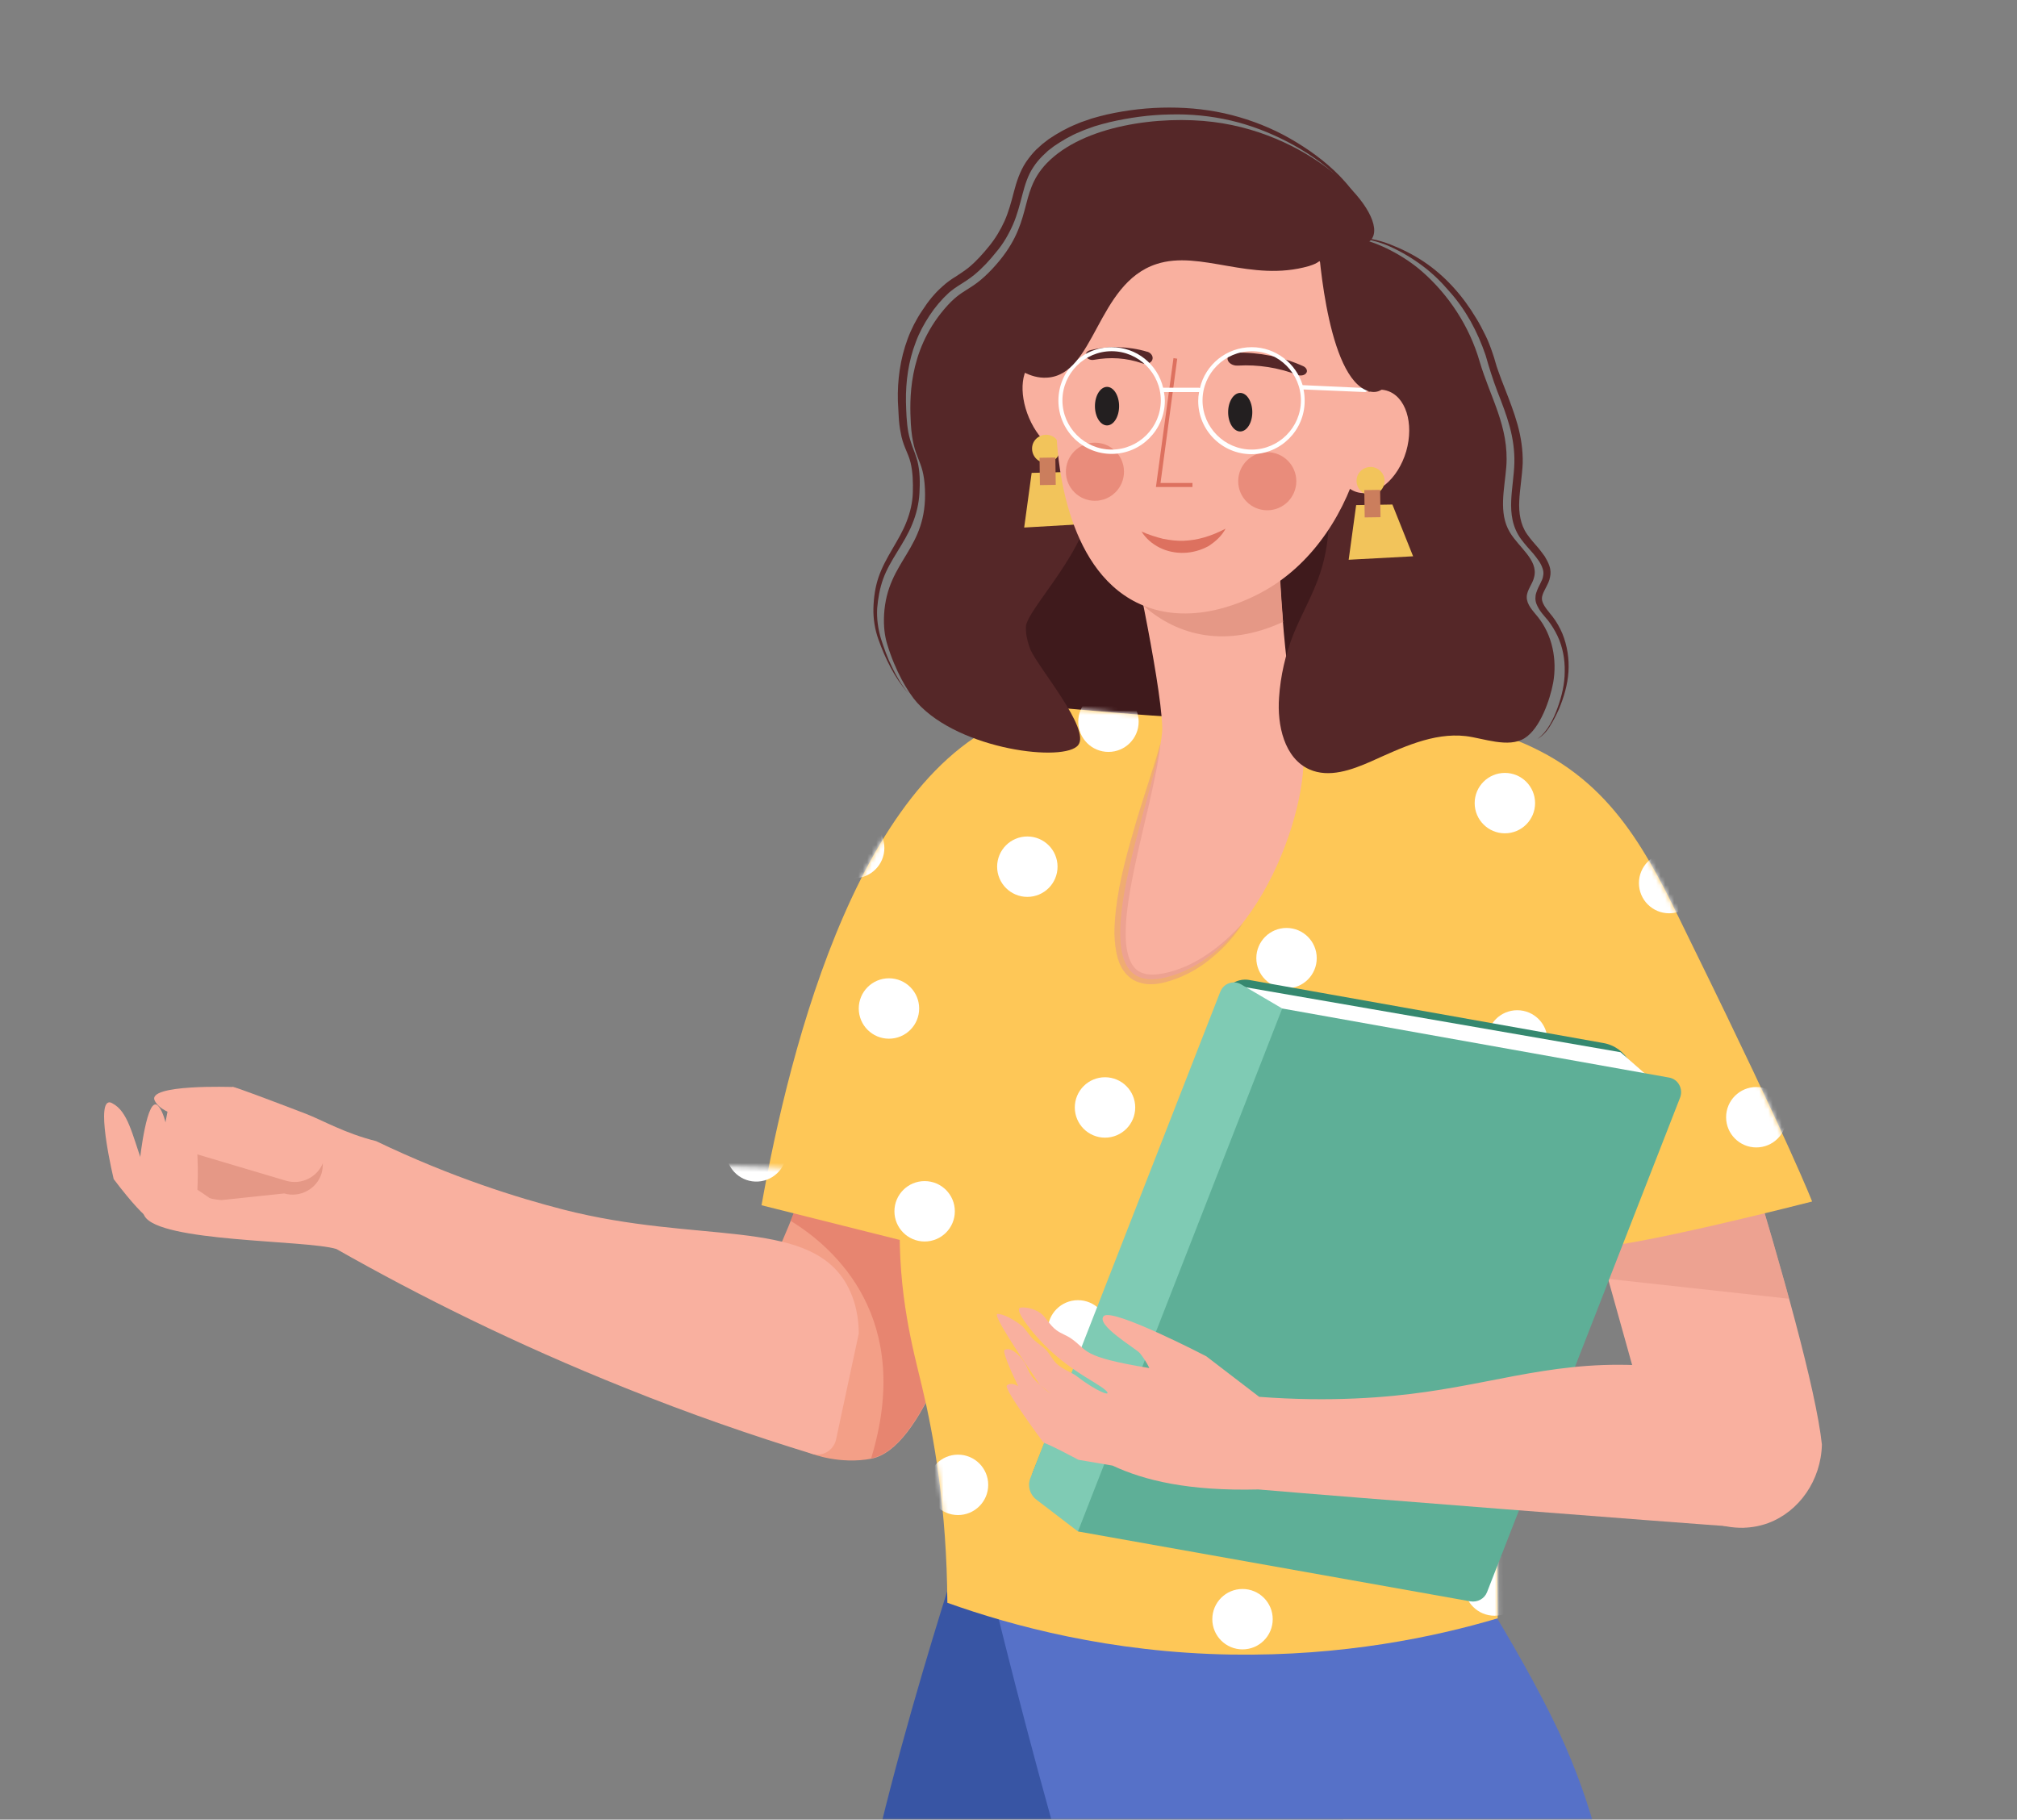 <svg width="450" height="406" viewBox="0 0 450 406" fill="none" xmlns="http://www.w3.org/2000/svg">
<rect x="0" y="0" width="450" height="406" fill="#808080" stroke="none"/>
<mask id="mask0_2014_429" style="mask-type:alpha" maskUnits="userSpaceOnUse" x="0" y="0" width="450" height="406">
<rect width="450" height="406" fill="#D9D9D9"/>
</mask>
<g mask="url(#mask0_2014_429)">
<g clip-path="url(#clip0_2014_429)">
<path d="M259.689 36.708C251.153 37.285 242.553 40.495 236.648 46.656C232.412 51.084 229.781 56.733 227.149 62.252C219.833 77.784 212.388 93.894 211.938 111.094C211.489 127.14 217.265 142.736 225.224 156.663C228.241 161.99 231.642 167.253 236.456 171.04C245.441 178.228 257.764 179.319 269.317 179.576C278.559 179.833 287.801 179.768 297.043 179.383C299.867 179.255 302.884 179.062 305.002 177.201C306.863 175.597 307.633 173.094 308.275 170.783L317.324 139.334C320.148 129.514 322.972 119.566 323.037 109.361C323.165 95.626 318.223 82.213 310.778 70.66C298.712 52.111 283.501 35.232 259.689 36.708Z" fill="#3F1A1C"/>
<path d="M406.472 322.316C403.904 297.927 375.6 213.207 375.6 213.207L342.547 227.263L371.3 330.21C375.921 339.003 386.062 342.918 394.47 339.837C401.401 337.27 406.279 330.274 406.472 322.316Z" fill="#F9B09F"/>
<path opacity="0.56" d="M399.155 289.776L358.785 285.347L353.714 267.248C365.395 260.124 382.981 257.236 389.399 256.337C392.737 267.312 396.202 278.993 399.155 289.776Z" fill="#E59886"/>
<path d="M251.345 845.01L203.08 842.507C203.08 842.507 200.256 677.625 193.646 641.747C187.035 605.934 183.184 486.3 189.859 440.217C195.571 400.553 217.136 337.078 217.136 337.078L291.651 350.299L306.733 353.636L266.171 654.263C266.171 654.263 269.893 674.544 271.819 695.403C273.68 716.262 251.345 845.01 251.345 845.01Z" fill="#3855A4"/>
<path d="M312.51 317.053C312.51 317.053 314.564 331.622 316.746 334.574C322.587 342.404 338.696 367.114 347.746 386.305C355.833 403.634 358.464 417.882 361.609 433.863C371.301 483.861 368.156 636.292 368.156 636.292C368.156 636.292 385.613 669.217 392.673 712.924C399.733 756.632 404.932 829.029 404.932 829.029L368.926 837.18L295.63 643.031C295.63 643.031 260.78 473.014 249.484 450.55C238.188 428.087 216.88 336.756 216.88 336.756L312.51 317.053Z" fill="#5671C8"/>
<path d="M165.534 304.281C165.02 300.109 165.02 296.707 167.652 291.124C169.962 286.246 173.557 280.02 177.472 269.687C177.472 269.687 179.975 263.076 190.372 210.768L233.759 203.772C231.833 217.251 216.622 321.16 194.416 325.461C187.356 326.808 181.13 324.37 181.13 324.37C172.915 321.16 166.625 313.009 165.534 304.281Z" fill="#F39F87"/>
<path d="M191.592 297.542C191.592 294.589 191.078 290.097 188.511 285.925C179.654 271.741 155.714 277.581 125.677 269.879C115.473 267.248 100.903 262.755 83.895 254.604C76.964 252.871 72.022 249.983 68.235 248.507C60.341 245.49 52.382 242.474 51.997 242.538C45.9 244.464 48.082 241.319 44.552 245.811C41.022 250.304 28.956 265.387 32.229 271.291C35.502 277.196 68.171 276.619 75.038 278.672C93.587 289.198 115.087 299.916 139.476 309.672C153.981 315.513 167.909 320.326 181.13 324.37C183.505 325.076 185.944 323.664 186.521 321.225L191.592 297.542Z" fill="#F9B09F"/>
<path opacity="0.56" d="M176.38 272.382C176.701 271.548 177.086 270.649 177.407 269.687C177.407 269.687 178.947 265.707 184.467 239.393C201.283 230.6 225.864 231.049 225.864 231.049C225.864 231.049 227.019 231.434 229.073 232.269C222.655 267.697 210.332 322.315 194.351 325.396C203.85 294.332 186.521 278.608 176.38 272.382Z" fill="#DD715F"/>
<path d="M284.142 161.156C318.03 162.568 328.684 161.991 337.605 164.943C339.274 165.521 341.199 166.355 343.702 167.639C361.994 177.073 369.246 193.953 377.654 211.089C399.476 255.503 404.29 268.083 404.29 268.083C404.29 268.083 361.545 279.058 354.741 278.223C349.671 259.226 345.563 249.919 342.354 250.176C336.129 250.754 333.369 287.722 334.139 361.082C320.083 365.254 299.609 369.554 274.707 369.169C247.622 368.719 225.737 362.75 211.36 357.616C211.232 336.564 208.343 320.391 205.712 309.416C203.786 301.329 200.256 288.877 200.77 271.677C200.962 264.424 201.989 253.449 203.915 253.321C205.969 253.193 208.472 266.863 210.333 279.058L169.899 268.917C176.124 234.131 192.298 168.024 230.871 158.525C237.803 156.92 237.225 159.102 284.142 161.156Z" fill="#FEC757"/>
<mask id="mask1_2014_429" style="mask-type:luminance" maskUnits="userSpaceOnUse" x="169" y="157" width="236" height="213">
<path d="M284.142 161.156C318.03 162.568 328.684 161.991 337.605 164.943C339.274 165.521 341.199 166.355 343.702 167.639C361.994 177.073 369.246 193.953 377.654 211.089C399.476 255.503 404.29 268.083 404.29 268.083C404.29 268.083 361.545 279.058 354.741 278.223C349.671 259.226 345.563 249.919 342.354 250.176C336.129 250.754 333.369 287.722 334.139 361.082C320.083 365.254 299.609 369.554 274.707 369.169C247.622 368.719 225.737 362.75 211.36 357.616C211.232 336.564 208.343 320.391 205.712 309.416C203.786 301.329 200.256 288.877 200.77 271.677C200.962 264.424 201.989 253.449 203.915 253.321C205.969 253.193 208.472 266.863 210.333 279.058L169.899 268.917C176.124 234.131 192.298 168.024 230.871 158.525C237.803 156.92 237.225 159.102 284.142 161.156Z" fill="white"/>
</mask>
<g mask="url(#mask1_2014_429)">
<path d="M335.744 185.93C332.022 185.93 329.005 182.913 329.005 179.191C329.005 175.469 332.022 172.452 335.744 172.452C339.466 172.452 342.483 175.469 342.483 179.191C342.483 182.913 339.466 185.93 335.744 185.93Z" fill="white"/>
</g>
<mask id="mask2_2014_429" style="mask-type:luminance" maskUnits="userSpaceOnUse" x="169" y="157" width="236" height="213">
<path d="M284.142 161.156C318.03 162.568 328.684 161.991 337.605 164.943C339.274 165.521 341.199 166.355 343.702 167.639C361.994 177.073 369.246 193.953 377.654 211.089C399.476 255.503 404.29 268.083 404.29 268.083C404.29 268.083 361.545 279.058 354.741 278.223C349.671 259.226 345.563 249.919 342.354 250.176C336.129 250.754 333.369 287.722 334.139 361.082C320.083 365.254 299.609 369.554 274.707 369.169C247.622 368.719 225.737 362.75 211.36 357.616C211.232 336.564 208.343 320.391 205.712 309.416C203.786 301.329 200.256 288.877 200.77 271.677C200.962 264.424 201.989 253.449 203.915 253.321C205.969 253.193 208.472 266.863 210.333 279.058L169.899 268.917C176.124 234.131 192.298 168.024 230.871 158.525C237.803 156.92 237.225 159.102 284.142 161.156Z" fill="white"/>
</mask>
<g mask="url(#mask2_2014_429)">
<path d="M338.504 238.88C334.782 238.88 331.765 235.863 331.765 232.141C331.765 228.419 334.782 225.402 338.504 225.402C342.225 225.402 345.243 228.419 345.243 232.141C345.243 235.863 342.225 238.88 338.504 238.88Z" fill="white"/>
</g>
<mask id="mask3_2014_429" style="mask-type:luminance" maskUnits="userSpaceOnUse" x="169" y="157" width="236" height="213">
<path d="M284.142 161.156C318.03 162.568 328.684 161.991 337.605 164.943C339.274 165.521 341.199 166.355 343.702 167.639C361.994 177.073 369.246 193.953 377.654 211.089C399.476 255.503 404.29 268.083 404.29 268.083C404.29 268.083 361.545 279.058 354.741 278.223C349.671 259.226 345.563 249.919 342.354 250.176C336.129 250.754 333.369 287.722 334.139 361.082C320.083 365.254 299.609 369.554 274.707 369.169C247.622 368.719 225.737 362.75 211.36 357.616C211.232 336.564 208.343 320.391 205.712 309.416C203.786 301.329 200.256 288.877 200.77 271.677C200.962 264.424 201.989 253.449 203.915 253.321C205.969 253.193 208.472 266.863 210.333 279.058L169.899 268.917C176.124 234.131 192.298 168.024 230.871 158.525C237.803 156.92 237.225 159.102 284.142 161.156Z" fill="white"/>
</mask>
<g mask="url(#mask3_2014_429)">
<path d="M287.029 220.524C283.308 220.524 280.29 217.507 280.29 213.785C280.29 210.063 283.308 207.046 287.029 207.046C290.751 207.046 293.769 210.063 293.769 213.785C293.769 217.507 290.751 220.524 287.029 220.524Z" fill="white"/>
</g>
<mask id="mask4_2014_429" style="mask-type:luminance" maskUnits="userSpaceOnUse" x="169" y="157" width="236" height="213">
<path d="M284.142 161.156C318.03 162.568 328.684 161.991 337.605 164.943C339.274 165.521 341.199 166.355 343.702 167.639C361.994 177.073 369.246 193.953 377.654 211.089C399.476 255.503 404.29 268.083 404.29 268.083C404.29 268.083 361.545 279.058 354.741 278.223C349.671 259.226 345.563 249.919 342.354 250.176C336.129 250.754 333.369 287.722 334.139 361.082C320.083 365.254 299.609 369.554 274.707 369.169C247.622 368.719 225.737 362.75 211.36 357.616C211.232 336.564 208.343 320.391 205.712 309.416C203.786 301.329 200.256 288.877 200.77 271.677C200.962 264.424 201.989 253.449 203.915 253.321C205.969 253.193 208.472 266.863 210.333 279.058L169.899 268.917C176.124 234.131 192.298 168.024 230.871 158.525C237.803 156.92 237.225 159.102 284.142 161.156Z" fill="white"/>
</mask>
<g mask="url(#mask4_2014_429)">
<path d="M391.839 256.017C388.117 256.017 385.1 253 385.1 249.278C385.1 245.556 388.117 242.539 391.839 242.539C395.56 242.539 398.578 245.556 398.578 249.278C398.578 253 395.56 256.017 391.839 256.017Z" fill="white"/>
</g>
<mask id="mask5_2014_429" style="mask-type:luminance" maskUnits="userSpaceOnUse" x="169" y="157" width="236" height="213">
<path d="M284.142 161.156C318.03 162.568 328.684 161.991 337.605 164.943C339.274 165.521 341.199 166.355 343.702 167.639C361.994 177.073 369.246 193.953 377.654 211.089C399.476 255.503 404.29 268.083 404.29 268.083C404.29 268.083 361.545 279.058 354.741 278.223C349.671 259.226 345.563 249.919 342.354 250.176C336.129 250.754 333.369 287.722 334.139 361.082C320.083 365.254 299.609 369.554 274.707 369.169C247.622 368.719 225.737 362.75 211.36 357.616C211.232 336.564 208.343 320.391 205.712 309.416C203.786 301.329 200.256 288.877 200.77 271.677C200.962 264.424 201.989 253.449 203.915 253.321C205.969 253.193 208.472 266.863 210.333 279.058L169.899 268.917C176.124 234.131 192.298 168.024 230.871 158.525C237.803 156.92 237.225 159.102 284.142 161.156Z" fill="white"/>
</mask>
<g mask="url(#mask5_2014_429)">
<path d="M246.531 253.835C242.81 253.835 239.792 250.817 239.792 247.096C239.792 243.374 242.81 240.356 246.531 240.356C250.253 240.356 253.271 243.374 253.271 247.096C253.271 250.817 250.253 253.835 246.531 253.835Z" fill="white"/>
</g>
<mask id="mask6_2014_429" style="mask-type:luminance" maskUnits="userSpaceOnUse" x="169" y="157" width="236" height="213">
<path d="M284.142 161.156C318.03 162.568 328.684 161.991 337.605 164.943C339.274 165.521 341.199 166.355 343.702 167.639C361.994 177.073 369.246 193.953 377.654 211.089C399.476 255.503 404.29 268.083 404.29 268.083C404.29 268.083 361.545 279.058 354.741 278.223C349.671 259.226 345.563 249.919 342.354 250.176C336.129 250.754 333.369 287.722 334.139 361.082C320.083 365.254 299.609 369.554 274.707 369.169C247.622 368.719 225.737 362.75 211.36 357.616C211.232 336.564 208.343 320.391 205.712 309.416C203.786 301.329 200.256 288.877 200.77 271.677C200.962 264.424 201.989 253.449 203.915 253.321C205.969 253.193 208.472 266.863 210.333 279.058L169.899 268.917C176.124 234.131 192.298 168.024 230.871 158.525C237.803 156.92 237.225 159.102 284.142 161.156Z" fill="white"/>
</mask>
<g mask="url(#mask6_2014_429)">
<path d="M229.203 200.114C225.481 200.114 222.464 197.097 222.464 193.375C222.464 189.653 225.481 186.636 229.203 186.636C232.925 186.636 235.942 189.653 235.942 193.375C235.942 197.097 232.925 200.114 229.203 200.114Z" fill="white"/>
</g>
<mask id="mask7_2014_429" style="mask-type:luminance" maskUnits="userSpaceOnUse" x="169" y="157" width="236" height="213">
<path d="M284.142 161.156C318.03 162.568 328.684 161.991 337.605 164.943C339.274 165.521 341.199 166.355 343.702 167.639C361.994 177.073 369.246 193.953 377.654 211.089C399.476 255.503 404.29 268.083 404.29 268.083C404.29 268.083 361.545 279.058 354.741 278.223C349.671 259.226 345.563 249.919 342.354 250.176C336.129 250.754 333.369 287.722 334.139 361.082C320.083 365.254 299.609 369.554 274.707 369.169C247.622 368.719 225.737 362.75 211.36 357.616C211.232 336.564 208.343 320.391 205.712 309.416C203.786 301.329 200.256 288.877 200.77 271.677C200.962 264.424 201.989 253.449 203.915 253.321C205.969 253.193 208.472 266.863 210.333 279.058L169.899 268.917C176.124 234.131 192.298 168.024 230.871 158.525C237.803 156.92 237.225 159.102 284.142 161.156Z" fill="white"/>
</mask>
<g mask="url(#mask7_2014_429)">
<path d="M198.331 231.755C194.609 231.755 191.592 228.738 191.592 225.016C191.592 221.295 194.609 218.277 198.331 218.277C202.053 218.277 205.07 221.295 205.07 225.016C205.07 228.738 202.053 231.755 198.331 231.755Z" fill="white"/>
</g>
<mask id="mask8_2014_429" style="mask-type:luminance" maskUnits="userSpaceOnUse" x="169" y="157" width="236" height="213">
<path d="M284.142 161.156C318.03 162.568 328.684 161.991 337.605 164.943C339.274 165.521 341.199 166.355 343.702 167.639C361.994 177.073 369.246 193.953 377.654 211.089C399.476 255.503 404.29 268.083 404.29 268.083C404.29 268.083 361.545 279.058 354.741 278.223C349.671 259.226 345.563 249.919 342.354 250.176C336.129 250.754 333.369 287.722 334.139 361.082C320.083 365.254 299.609 369.554 274.707 369.169C247.622 368.719 225.737 362.75 211.36 357.616C211.232 336.564 208.343 320.391 205.712 309.416C203.786 301.329 200.256 288.877 200.77 271.677C200.962 264.424 201.989 253.449 203.915 253.321C205.969 253.193 208.472 266.863 210.333 279.058L169.899 268.917C176.124 234.131 192.298 168.024 230.871 158.525C237.803 156.92 237.225 159.102 284.142 161.156Z" fill="white"/>
</mask>
<g mask="url(#mask8_2014_429)">
<path d="M247.301 167.767C243.579 167.767 240.562 164.75 240.562 161.028C240.562 157.306 243.579 154.289 247.301 154.289C251.023 154.289 254.04 157.306 254.04 161.028C254.04 164.75 251.023 167.767 247.301 167.767Z" fill="white"/>
</g>
<mask id="mask9_2014_429" style="mask-type:luminance" maskUnits="userSpaceOnUse" x="169" y="157" width="236" height="213">
<path d="M284.142 161.156C318.03 162.568 328.684 161.991 337.605 164.943C339.274 165.521 341.199 166.355 343.702 167.639C361.994 177.073 369.246 193.953 377.654 211.089C399.476 255.503 404.29 268.083 404.29 268.083C404.29 268.083 361.545 279.058 354.741 278.223C349.671 259.226 345.563 249.919 342.354 250.176C336.129 250.754 333.369 287.722 334.139 361.082C320.083 365.254 299.609 369.554 274.707 369.169C247.622 368.719 225.737 362.75 211.36 357.616C211.232 336.564 208.343 320.391 205.712 309.416C203.786 301.329 200.256 288.877 200.77 271.677C200.962 264.424 201.989 253.449 203.915 253.321C205.969 253.193 208.472 266.863 210.333 279.058L169.899 268.917C176.124 234.131 192.298 168.024 230.871 158.525C237.803 156.92 237.225 159.102 284.142 161.156Z" fill="white"/>
</mask>
<g mask="url(#mask9_2014_429)">
<path d="M206.289 277.004C202.567 277.004 199.55 273.987 199.55 270.265C199.55 266.543 202.567 263.526 206.289 263.526C210.011 263.526 213.028 266.543 213.028 270.265C213.028 273.987 210.011 277.004 206.289 277.004Z" fill="white"/>
</g>
<mask id="mask10_2014_429" style="mask-type:luminance" maskUnits="userSpaceOnUse" x="169" y="157" width="236" height="213">
<path d="M284.142 161.156C318.03 162.568 328.684 161.991 337.605 164.943C339.274 165.521 341.199 166.355 343.702 167.639C361.994 177.073 369.246 193.953 377.654 211.089C399.476 255.503 404.29 268.083 404.29 268.083C404.29 268.083 361.545 279.058 354.741 278.223C349.671 259.226 345.563 249.919 342.354 250.176C336.129 250.754 333.369 287.722 334.139 361.082C320.083 365.254 299.609 369.554 274.707 369.169C247.622 368.719 225.737 362.75 211.36 357.616C211.232 336.564 208.343 320.391 205.712 309.416C203.786 301.329 200.256 288.877 200.77 271.677C200.962 264.424 201.989 253.449 203.915 253.321C205.969 253.193 208.472 266.863 210.333 279.058L169.899 268.917C176.124 234.131 192.298 168.024 230.871 158.525C237.803 156.92 237.225 159.102 284.142 161.156Z" fill="white"/>
</mask>
<g mask="url(#mask10_2014_429)">
<path d="M240.498 303.575C236.776 303.575 233.759 300.558 233.759 296.836C233.759 293.114 236.776 290.097 240.498 290.097C244.22 290.097 247.237 293.114 247.237 296.836C247.237 300.558 244.22 303.575 240.498 303.575Z" fill="white"/>
</g>
<mask id="mask11_2014_429" style="mask-type:luminance" maskUnits="userSpaceOnUse" x="169" y="157" width="236" height="213">
<path d="M284.142 161.156C318.03 162.568 328.684 161.991 337.605 164.943C339.274 165.521 341.199 166.355 343.702 167.639C361.994 177.073 369.246 193.953 377.654 211.089C399.476 255.503 404.29 268.083 404.29 268.083C404.29 268.083 361.545 279.058 354.741 278.223C349.671 259.226 345.563 249.919 342.354 250.176C336.129 250.754 333.369 287.722 334.139 361.082C320.083 365.254 299.609 369.554 274.707 369.169C247.622 368.719 225.737 362.75 211.36 357.616C211.232 336.564 208.343 320.391 205.712 309.416C203.786 301.329 200.256 288.877 200.77 271.677C200.962 264.424 201.989 253.449 203.915 253.321C205.969 253.193 208.472 266.863 210.333 279.058L169.899 268.917C176.124 234.131 192.298 168.024 230.871 158.525C237.803 156.92 237.225 159.102 284.142 161.156Z" fill="white"/>
</mask>
<g mask="url(#mask11_2014_429)">
<path d="M213.735 338.041C210.013 338.041 206.996 335.023 206.996 331.302C206.996 327.58 210.013 324.562 213.735 324.562C217.456 324.562 220.474 327.58 220.474 331.302C220.474 335.023 217.456 338.041 213.735 338.041Z" fill="white"/>
</g>
<mask id="mask12_2014_429" style="mask-type:luminance" maskUnits="userSpaceOnUse" x="169" y="157" width="236" height="213">
<path d="M284.142 161.156C318.03 162.568 328.684 161.991 337.605 164.943C339.274 165.521 341.199 166.355 343.702 167.639C361.994 177.073 369.246 193.953 377.654 211.089C399.476 255.503 404.29 268.083 404.29 268.083C404.29 268.083 361.545 279.058 354.741 278.223C349.671 259.226 345.563 249.919 342.354 250.176C336.129 250.754 333.369 287.722 334.139 361.082C320.083 365.254 299.609 369.554 274.707 369.169C247.622 368.719 225.737 362.75 211.36 357.616C211.232 336.564 208.343 320.391 205.712 309.416C203.786 301.329 200.256 288.877 200.77 271.677C200.962 264.424 201.989 253.449 203.915 253.321C205.969 253.193 208.472 266.863 210.333 279.058L169.899 268.917C176.124 234.131 192.298 168.024 230.871 158.525C237.803 156.92 237.225 159.102 284.142 161.156Z" fill="white"/>
</mask>
<g mask="url(#mask12_2014_429)">
<path d="M277.21 368.013C273.488 368.013 270.471 364.996 270.471 361.274C270.471 357.552 273.488 354.535 277.21 354.535C280.932 354.535 283.949 357.552 283.949 361.274C283.949 364.996 280.932 368.013 277.21 368.013Z" fill="white"/>
</g>
<mask id="mask13_2014_429" style="mask-type:luminance" maskUnits="userSpaceOnUse" x="169" y="157" width="236" height="213">
<path d="M284.142 161.156C318.03 162.568 328.684 161.991 337.605 164.943C339.274 165.521 341.199 166.355 343.702 167.639C361.994 177.073 369.246 193.953 377.654 211.089C399.476 255.503 404.29 268.083 404.29 268.083C404.29 268.083 361.545 279.058 354.741 278.223C349.671 259.226 345.563 249.919 342.354 250.176C336.129 250.754 333.369 287.722 334.139 361.082C320.083 365.254 299.609 369.554 274.707 369.169C247.622 368.719 225.737 362.75 211.36 357.616C211.232 336.564 208.343 320.391 205.712 309.416C203.786 301.329 200.256 288.877 200.77 271.677C200.962 264.424 201.989 253.449 203.915 253.321C205.969 253.193 208.472 266.863 210.333 279.058L169.899 268.917C176.124 234.131 192.298 168.024 230.871 158.525C237.803 156.92 237.225 159.102 284.142 161.156Z" fill="white"/>
</mask>
<g mask="url(#mask13_2014_429)">
<path d="M333.433 360.504C329.711 360.504 326.694 357.487 326.694 353.765C326.694 350.043 329.711 347.026 333.433 347.026C337.155 347.026 340.172 350.043 340.172 353.765C340.172 357.487 337.155 360.504 333.433 360.504Z" fill="white"/>
</g>
<mask id="mask14_2014_429" style="mask-type:luminance" maskUnits="userSpaceOnUse" x="72" y="259" width="215" height="233">
<path d="M281.638 355.537C285.656 389.217 287.928 399.642 286.438 408.921C286.134 410.66 285.618 412.694 284.75 415.37C278.358 434.935 262.852 444.79 247.278 455.827C206.918 484.462 195.268 491.223 195.268 491.223C195.268 491.223 177.607 450.778 177.344 443.929C195.289 435.889 203.82 430.348 203.054 427.221C201.49 421.167 164.554 424.347 92.256 436.823C85.893 423.613 78.378 404.088 74.781 379.443C70.9 352.633 73.297 330.074 76.07 315.062C96.831 311.573 112.337 306.139 122.751 301.788C130.427 298.596 142.155 293.123 159.217 290.883C166.408 289.914 177.406 289.176 177.841 291.056C178.295 293.063 165.199 297.717 153.458 301.502L157.012 259.966C192.347 260.556 260.191 265.966 275.728 302.528C278.419 309.115 276.173 308.893 281.638 355.537Z" fill="white"/>
</mask>
<g mask="url(#mask14_2014_429)">
<path d="M162.087 257.974C161.493 254.3 163.989 250.84 167.663 250.245C171.338 249.651 174.798 252.148 175.393 255.822C175.987 259.496 173.49 262.956 169.816 263.551C166.142 264.145 162.681 261.649 162.087 257.974Z" fill="white"/>
</g>
<mask id="mask15_2014_429" style="mask-type:luminance" maskUnits="userSpaceOnUse" x="169" y="157" width="236" height="213">
<path d="M284.142 161.156C318.03 162.568 328.684 161.991 337.605 164.943C339.274 165.521 341.199 166.355 343.702 167.639C361.994 177.073 369.246 193.953 377.654 211.089C399.476 255.503 404.29 268.083 404.29 268.083C404.29 268.083 361.545 279.058 354.741 278.223C349.671 259.226 345.563 249.919 342.354 250.176C336.129 250.754 333.369 287.722 334.139 361.082C320.083 365.254 299.609 369.554 274.707 369.169C247.622 368.719 225.737 362.75 211.36 357.616C211.232 336.564 208.343 320.391 205.712 309.416C203.786 301.329 200.256 288.877 200.77 271.677C200.962 264.424 201.989 253.449 203.915 253.321C205.969 253.193 208.472 266.863 210.333 279.058L169.899 268.917C176.124 234.131 192.298 168.024 230.871 158.525C237.803 156.92 237.225 159.102 284.142 161.156Z" fill="white"/>
</mask>
<g mask="url(#mask15_2014_429)">
<path d="M190.566 195.942C186.844 195.942 183.827 192.925 183.827 189.203C183.827 185.482 186.844 182.464 190.566 182.464C194.288 182.464 197.305 185.482 197.305 189.203C197.305 192.925 194.288 195.942 190.566 195.942Z" fill="white"/>
</g>
<mask id="mask16_2014_429" style="mask-type:luminance" maskUnits="userSpaceOnUse" x="169" y="157" width="236" height="213">
<path d="M284.142 161.156C318.03 162.568 328.684 161.991 337.605 164.943C339.274 165.521 341.199 166.355 343.702 167.639C361.994 177.073 369.246 193.953 377.654 211.089C399.476 255.503 404.29 268.083 404.29 268.083C404.29 268.083 361.545 279.058 354.741 278.223C349.671 259.226 345.563 249.919 342.354 250.176C336.129 250.754 333.369 287.722 334.139 361.082C320.083 365.254 299.609 369.554 274.707 369.169C247.622 368.719 225.737 362.75 211.36 357.616C211.232 336.564 208.343 320.391 205.712 309.416C203.786 301.329 200.256 288.877 200.77 271.677C200.962 264.424 201.989 253.449 203.915 253.321C205.969 253.193 208.472 266.863 210.333 279.058L169.899 268.917C176.124 234.131 192.298 168.024 230.871 158.525C237.803 156.92 237.225 159.102 284.142 161.156Z" fill="white"/>
</mask>
<g mask="url(#mask16_2014_429)">
<path d="M372.391 203.773C368.669 203.773 365.652 200.755 365.652 197.033C365.652 193.312 368.669 190.294 372.391 190.294C376.113 190.294 379.13 193.312 379.13 197.033C379.13 200.755 376.113 203.773 372.391 203.773Z" fill="white"/>
</g>
<path d="M285.362 125.664C285.362 125.664 286.581 153.968 290.175 164.365C293.769 174.762 282.602 212.565 260.074 218.085C237.482 223.605 259.689 173.158 259.304 162.183C258.919 151.208 251.666 118.732 251.666 118.732L285.362 125.664Z" fill="#F9B09F"/>
<path d="M255.132 135.163C253.335 126.241 251.73 118.796 251.73 118.796L285.425 125.664C285.425 125.664 285.682 131.44 286.26 138.757C273.616 144.597 262.834 141.966 255.132 135.163Z" fill="#E59886"/>
<path opacity="0.56" d="M277.339 205.891C275.028 208.394 272.461 210.769 269.701 212.694C266.941 214.619 263.925 216.096 260.716 216.93C259.111 217.315 257.507 217.572 256.031 217.379C254.554 217.187 253.399 216.481 252.629 215.261C251.859 214.042 251.474 212.501 251.281 210.961C251.089 209.357 251.153 207.688 251.217 206.019C251.41 202.682 251.987 199.344 252.629 196.007C253.271 192.669 254.041 189.332 254.811 185.995C255.581 182.657 256.416 179.32 257.122 175.982C257.828 172.645 258.598 169.243 258.919 165.777C258.02 169.115 256.929 172.324 255.902 175.597C254.875 178.87 253.784 182.144 252.886 185.417C250.96 192.028 249.163 198.767 248.714 205.762C248.586 207.495 248.586 209.292 248.842 211.154C249.099 212.951 249.484 214.876 250.639 216.545C251.217 217.379 251.987 218.149 252.886 218.663C253.784 219.176 254.811 219.433 255.774 219.561C257.764 219.754 259.561 219.305 261.229 218.791C264.631 217.7 267.776 215.903 270.407 213.657C273.167 211.41 275.478 208.779 277.339 205.891Z" fill="#E59886"/>
<path d="M37.3 255.567L63.871 263.461C67.208 264.424 70.738 262.691 72.022 259.546C72.022 260.252 71.958 261.022 71.765 261.728C70.738 265.258 66.952 267.312 63.422 266.285L49.43 267.761C47.89 267.633 42.627 267.12 38.712 262.884C37.171 261.215 36.273 259.418 35.759 258.134L37.3 255.567Z" fill="#E59886"/>
<path d="M37.684 246.582C37.684 246.582 32.101 270.329 39.738 273.217C48.21 276.426 55.784 275.977 54.821 273.923C53.794 271.869 44.038 265.451 44.038 265.451C44.038 265.451 44.552 256.145 43.204 252.294C41.792 248.314 40.188 244.528 37.684 246.582Z" fill="#F9B09F"/>
<path d="M44.167 249.534C44.167 249.534 56.426 246.966 56.105 245.426C55.848 243.886 51.933 242.538 51.933 242.538C51.933 242.538 32.55 241.832 34.54 245.619C36.529 249.341 44.167 249.534 44.167 249.534Z" fill="#F9B09F"/>
<path d="M31.202 258.84C31.202 258.84 32.807 243.95 35.31 246.774C38.326 250.176 39.097 265.708 35.759 268.018C32.422 270.393 30.175 267.184 31.202 258.84Z" fill="#F9B09F"/>
<path d="M25.362 263.076C25.362 263.076 21.511 246.967 24.143 246.004C24.464 245.875 24.785 246.004 25.105 246.196C28.507 247.993 29.47 253 31.716 259.354C34.54 267.248 36.786 269.944 35.182 272.575C35.118 272.639 33.962 274.436 25.362 263.076Z" fill="#F9B09F"/>
<path d="M290.689 78.426C293 95.113 299.803 111.993 294.54 127.846C293 132.595 290.432 136.895 288.571 141.516C286.774 146.009 285.683 150.823 285.362 155.636C284.913 161.798 286.517 169.179 292.165 171.682C296.53 173.607 301.536 171.81 305.9 169.885C312.639 166.868 319.699 163.402 327.016 164.237C330.867 164.686 336.579 166.996 340.173 164.686C343.639 162.504 345.821 156.086 346.527 152.299C347.425 147.164 346.334 141.645 343.061 137.601C341.97 136.254 340.622 134.906 340.622 133.237C340.622 131.632 341.97 130.285 342.291 128.68C343.189 124.893 338.825 122.134 336.836 118.732C334.268 114.432 335.68 109.041 336.065 104.099C336.707 95.177 332.471 88.695 330.096 80.608C327.85 72.842 323.229 65.782 317.196 60.519C310.008 54.23 293.064 46.528 290.561 61.546C289.662 67.066 289.919 72.714 290.689 78.426Z" fill="#552728"/>
<path d="M342.996 164.878C344.152 164.044 345.05 162.953 345.756 161.733C346.462 160.514 347.04 159.23 347.489 157.947C348.452 155.315 349.094 152.555 349.094 149.86C349.158 147.1 348.644 144.34 347.489 141.901C346.911 140.682 346.205 139.527 345.371 138.436C344.537 137.409 343.446 136.382 342.804 134.777C342.483 134.007 342.483 133.044 342.74 132.274C342.996 131.504 343.317 130.798 343.638 130.22C343.959 129.578 344.216 129.065 344.28 128.487C344.408 127.91 344.344 127.332 344.152 126.819C343.959 126.241 343.702 125.728 343.317 125.15C342.932 124.636 342.547 124.059 342.098 123.545C341.199 122.519 340.236 121.492 339.338 120.272C338.439 119.053 337.798 117.577 337.477 116.1C337.156 114.624 337.092 113.148 337.156 111.672C337.284 108.784 337.798 105.96 337.862 103.264C337.926 100.568 337.541 97.873 336.835 95.241C336.129 92.61 335.102 89.978 334.075 87.347C333.562 85.999 333.112 84.716 332.663 83.304C332.47 82.598 332.214 81.956 332.021 81.25C331.829 80.608 331.636 79.902 331.444 79.26C330.545 76.629 329.454 74.126 328.106 71.687C326.758 69.312 325.154 67.001 323.293 64.948C321.495 62.83 319.506 60.904 317.259 59.236C315.013 57.567 312.638 56.155 310.071 54.999C308.788 54.422 307.44 53.973 306.092 53.652C304.744 53.331 303.332 53.074 301.92 53.074C304.744 52.882 307.568 53.523 310.2 54.55C312.831 55.577 315.398 56.861 317.773 58.465C322.522 61.674 326.373 66.039 329.326 70.981C330.096 72.2 330.738 73.484 331.379 74.767C332.021 76.051 332.535 77.399 332.984 78.747C333.241 79.453 333.433 80.094 333.626 80.8C333.818 81.442 334.011 82.148 334.268 82.79C334.717 84.074 335.23 85.422 335.744 86.705C336.771 89.337 337.798 91.968 338.568 94.728C339.338 97.488 339.787 100.44 339.723 103.328C339.595 106.281 339.081 109.04 338.953 111.736C338.824 114.432 339.21 117.063 340.686 119.181C341.456 120.272 342.354 121.299 343.317 122.39C343.766 122.968 344.216 123.545 344.665 124.187C345.05 124.829 345.435 125.535 345.692 126.305C345.949 127.075 346.013 127.974 345.82 128.744C345.692 129.578 345.307 130.284 344.986 130.926C344.665 131.568 344.344 132.146 344.152 132.723C343.959 133.301 343.959 133.814 344.152 134.328C344.537 135.419 345.499 136.446 346.398 137.601C347.296 138.756 348.002 140.04 348.58 141.388C349.671 144.083 350.12 147.036 349.928 149.924C349.735 152.812 348.901 155.572 347.81 158.203C347.232 159.487 346.59 160.771 345.82 161.99C345.178 163.081 344.216 164.172 342.996 164.878Z" fill="#552728"/>
<path d="M202.631 154.674C201.091 152.941 199.807 151.015 198.716 148.961C197.625 146.908 196.727 144.79 195.956 142.607C195.186 140.425 194.801 138.051 194.865 135.676C194.93 133.365 195.25 130.991 196.021 128.744C197.561 124.252 200.642 120.593 202.246 116.421C203.081 114.303 203.594 112.121 203.658 109.875C203.722 107.629 203.658 105.318 203.145 103.2C202.888 102.109 202.439 101.146 201.99 100.055C201.54 98.964 201.155 97.809 200.963 96.589C200.706 95.434 200.578 94.215 200.513 93.059C200.449 91.904 200.385 90.749 200.321 89.529C200.192 84.844 200.834 80.095 202.503 75.602C203.337 73.356 204.428 71.238 205.776 69.248C207.06 67.258 208.536 65.397 210.397 63.792C211.296 62.958 212.323 62.252 213.285 61.675C214.248 61.033 215.147 60.455 216.045 59.749C217.778 58.337 219.254 56.668 220.666 54.935C222.078 53.203 223.234 51.277 224.132 49.288C225.031 47.234 225.608 45.116 226.186 42.869C226.764 40.623 227.534 38.248 228.882 36.194C229.588 35.168 230.358 34.205 231.192 33.37L232.54 32.151L233.952 31.06C235.942 29.712 237.995 28.557 240.242 27.658C240.755 27.402 241.333 27.209 241.91 27.017C242.488 26.824 243.002 26.631 243.579 26.439C244.734 26.118 245.826 25.797 246.981 25.54C249.291 25.027 251.602 24.642 253.912 24.385C256.223 24.128 258.598 24 260.908 24C265.593 24 270.279 24.514 274.771 25.669C279.264 26.824 283.693 28.557 287.736 30.867C291.779 33.178 295.566 35.874 298.839 39.211C300.444 40.88 301.984 42.677 303.075 44.731C303.653 45.758 304.167 46.784 304.423 47.94C304.68 49.031 304.68 50.314 303.974 51.277C304.616 50.314 304.552 49.031 304.295 47.94C303.974 46.849 303.461 45.822 302.883 44.859C301.663 42.934 300.123 41.201 298.519 39.596C295.245 36.387 291.394 33.82 287.351 31.702C283.308 29.584 279.007 27.915 274.579 26.888C270.15 25.861 265.593 25.412 261.037 25.54C256.48 25.605 251.923 26.246 247.494 27.273C246.403 27.53 245.312 27.851 244.221 28.172C243.708 28.364 243.13 28.557 242.616 28.749C242.103 28.942 241.525 29.134 241.012 29.391C238.894 30.226 236.968 31.381 235.171 32.6L233.824 33.627L232.604 34.782C231.834 35.553 231.128 36.387 230.55 37.286C229.331 39.083 228.689 41.201 228.111 43.383C227.534 45.565 226.956 47.94 225.993 50.122C225.031 52.304 223.811 54.422 222.271 56.219C220.795 58.08 219.19 59.813 217.329 61.354C216.366 62.124 215.403 62.766 214.377 63.407C213.414 63.985 212.515 64.627 211.681 65.333C210.076 66.809 208.6 68.542 207.381 70.403C206.161 72.264 205.07 74.254 204.3 76.372C202.696 80.544 202.054 85.101 202.118 89.594C202.182 91.84 202.246 94.15 202.631 96.333C202.824 97.424 203.145 98.451 203.53 99.542C203.915 100.569 204.364 101.724 204.685 102.879C205.263 105.254 205.263 107.629 205.134 110.003C205.006 112.378 204.428 114.753 203.53 116.935C201.733 121.363 198.588 124.893 197.048 129.129C196.277 131.247 195.892 133.494 195.7 135.74C195.571 137.986 195.892 140.297 196.534 142.479C197.24 144.661 198.01 146.843 199.037 148.897C200 150.887 201.155 152.877 202.631 154.674Z" fill="#552728"/>
<path d="M276.184 54.101C271.242 52.753 267.519 50.892 263.219 52.176C262.256 52.432 258.919 54.486 252.244 58.53C251.474 58.979 250.575 59.685 249.163 60.327C246.403 61.61 244.735 61.61 242.745 63.536C239.472 66.681 242.552 69.44 240.948 77.335C240.049 81.635 239.215 80.929 238.445 84.844C238.188 86.192 237.354 91.005 240.049 101.146C242.232 109.233 243.258 107.885 243.323 110.838C243.644 121.877 228.882 136.061 228.882 139.912C228.882 140.939 228.946 141.58 229.074 142.158C229.074 142.158 229.331 143.57 229.909 144.982C231.77 149.154 243.323 162.632 240.563 166.226C237.61 170.141 214.184 167.381 204.621 156.791C202.567 154.481 199.743 149.732 197.946 143.763C197.369 141.901 197.112 139.783 197.24 137.152C197.946 124.829 206.996 122.711 206.354 109.04C206.033 102.109 203.723 102.815 203.209 94.535C202.952 89.401 202.503 78.618 210.654 68.991C214.89 63.985 216.366 65.333 221.373 60.006C231 49.737 226.892 43.383 233.503 36.451C241.718 27.915 258.79 25.733 270.664 27.209C293.577 30.033 309.879 47.94 306.028 53.331C303.397 57.053 287.544 57.182 276.184 54.101Z" fill="#552728"/>
<path d="M229.587 93.252C232.026 98.964 236.775 102.43 240.048 101.018C243.386 99.606 244.092 93.765 241.589 88.053C239.15 82.341 234.401 78.875 231.127 80.287C227.854 81.699 227.148 87.54 229.587 93.252Z" fill="#F9B09F"/>
<path d="M242.809 116.871L228.497 117.705L230.165 105.51L238.252 105.318L242.809 116.871Z" fill="#F2C45B"/>
<path d="M236.455 100.633C236.198 102.302 234.594 103.457 232.861 103.2C231.192 102.943 230.037 101.339 230.294 99.606C230.55 97.937 232.155 96.782 233.888 97.039C235.556 97.295 236.712 98.9 236.455 100.633Z" fill="#F2C45B"/>
<path d="M235.453 102.086L235.542 108.183L232.012 108.235L231.923 102.138L235.453 102.086Z" fill="#CB7E5D"/>
<path d="M278.623 48.325C278.623 48.325 291.844 51.983 299.482 65.012C312.126 86.641 303.397 119.245 282.859 131.376C280.805 132.595 267.776 140.233 255.197 135.162C238.06 128.231 236.135 103.521 235.75 97.873C235.172 91.07 234.209 62.766 278.623 48.325Z" fill="#F9B09F"/>
<path d="M298.39 96.268C296.593 102.558 298.519 108.591 302.755 109.81C306.991 111.03 311.869 106.986 313.73 100.697C315.527 94.407 313.601 88.374 309.365 87.154C305.129 85.935 300.252 89.978 298.39 96.268Z" fill="#F9B09F"/>
<path d="M257.892 108.655H266.043V107.756H258.919L262.641 80.03L261.807 79.901L257.892 108.655Z" fill="#DD715F"/>
<path opacity="0.56" d="M282.73 113.854C279.149 113.854 276.247 110.952 276.247 107.371C276.247 103.791 279.149 100.889 282.73 100.889C286.31 100.889 289.212 103.791 289.212 107.371C289.212 110.952 286.31 113.854 282.73 113.854Z" fill="#DD715F"/>
<path opacity="0.56" d="M244.285 111.736C240.705 111.736 237.802 108.833 237.802 105.253C237.802 101.673 240.705 98.771 244.285 98.771C247.865 98.771 250.767 101.673 250.767 105.253C250.767 108.833 247.865 111.736 244.285 111.736Z" fill="#DD715F"/>
<path d="M273.423 117.961C271.819 118.796 270.278 119.438 268.738 119.887C267.198 120.336 265.657 120.593 264.117 120.657C262.577 120.721 261.036 120.529 259.432 120.208C257.891 119.823 256.287 119.309 254.682 118.603C255.645 120.144 257.057 121.363 258.726 122.197C260.394 123.032 262.32 123.417 264.181 123.353C266.042 123.288 267.904 122.775 269.572 121.877C271.177 120.85 272.589 119.566 273.423 117.961Z" fill="#DD715F"/>
<path d="M244.285 90.62C244.285 92.995 245.504 94.92 246.981 94.92C248.457 94.92 249.676 92.995 249.676 90.62C249.676 88.245 248.457 86.32 246.981 86.32C245.504 86.32 244.285 88.245 244.285 90.62Z" fill="#231F20"/>
<path d="M274.001 91.968C274.001 94.342 275.221 96.268 276.697 96.268C278.173 96.268 279.393 94.342 279.393 91.968C279.393 89.593 278.173 87.668 276.697 87.668C275.221 87.668 274.001 89.593 274.001 91.968Z" fill="#231F20"/>
<path d="M290.753 81.7C286.196 79.646 280.869 78.555 275.67 78.683C274.579 78.683 273.745 79.389 273.873 80.159C274.001 80.994 275.028 81.635 276.119 81.571C276.184 81.571 276.184 81.571 276.248 81.571C280.612 81.314 285.233 82.02 289.341 83.625C290.175 83.946 291.138 83.753 291.459 83.176C291.78 82.727 291.459 82.02 290.753 81.7Z" fill="#552728"/>
<path d="M244.028 80.287C245.825 79.966 247.687 79.838 249.484 79.966C251.345 80.094 253.142 80.479 254.811 81.057C255.709 81.378 256.736 81.057 257.057 80.351C257.378 79.645 256.929 78.811 256.03 78.49H255.966C253.848 77.848 251.666 77.527 249.484 77.463C247.302 77.399 245.119 77.655 243.13 78.169C242.424 78.361 242.039 79.003 242.295 79.581C242.616 80.094 243.322 80.415 244.028 80.287Z" fill="#552728"/>
<path d="M248.007 77.463C253.591 77.463 258.276 81.314 259.496 86.513C259.56 86.513 259.624 86.513 259.624 86.513H267.454C267.518 86.513 267.647 86.577 267.711 86.577C268.93 81.378 273.616 77.463 279.264 77.463C284.591 77.463 289.148 81.057 290.624 85.935H290.688L304.551 86.577C304.808 86.577 305 86.769 305 87.026C305 87.283 304.808 87.475 304.551 87.475L290.816 86.898C291.009 87.732 291.073 88.566 291.073 89.465C291.073 96.011 285.746 101.338 279.2 101.338C272.653 101.338 267.326 96.011 267.326 89.465C267.326 88.823 267.39 88.117 267.518 87.475H267.454H259.688C259.817 88.117 259.881 88.759 259.881 89.401C259.881 95.947 254.554 101.274 248.007 101.274C241.461 101.274 236.134 95.947 236.134 89.401C236.134 82.79 241.461 77.463 248.007 77.463ZM279.264 100.312C285.297 100.312 290.239 95.37 290.239 89.337C290.239 83.303 285.297 78.361 279.264 78.361C273.231 78.361 268.289 83.303 268.289 89.337C268.289 95.37 273.231 100.312 279.264 100.312ZM248.007 100.312C254.04 100.312 258.982 95.37 258.982 89.337C258.982 83.303 254.04 78.361 248.007 78.361C241.974 78.361 237.032 83.303 237.032 89.337C237.032 95.37 241.974 100.312 248.007 100.312Z" fill="white"/>
<path d="M315.27 124.123L300.893 124.894L302.562 112.699L310.649 112.571L315.27 124.123Z" fill="#F2C45B"/>
<path d="M308.851 107.821C308.595 109.49 306.99 110.645 305.257 110.389C303.588 110.132 302.433 108.527 302.69 106.794C302.947 105.126 304.551 103.97 306.284 104.227C308.017 104.548 309.172 106.153 308.851 107.821Z" fill="#F2C45B"/>
<path d="M307.91 109.298L307.999 115.395L304.469 115.446L304.38 109.349L307.91 109.298Z" fill="#CB7E5D"/>
<path d="M258.02 58.915C244.606 63.279 244.349 83.753 233.503 84.266C229.78 84.459 226.571 82.148 224.517 80.159C233.952 69.441 238.316 61.675 240.563 56.476C241.269 54.935 242.809 51.277 246.403 47.876C249.355 45.116 253.271 43.511 257.186 42.484C264.952 40.366 273.295 39.981 280.933 42.613C289.084 45.437 296.657 53.395 295.245 57.118C294.732 58.465 293.063 59.043 292.036 59.364C279.072 63.087 267.84 55.706 258.02 58.915Z" fill="#552728"/>
<path d="M294.026 52.817C294.026 52.817 295.566 82.598 304.552 86.962C313.537 91.326 313.537 65.59 311.932 63.921C310.264 62.188 294.026 52.817 294.026 52.817Z" fill="#552728"/>
<path d="M234.465 335.537L317.131 350.299C319.57 350.748 322.009 349.4 322.971 347.09L363.983 244.014C365.909 239.137 362.892 233.617 357.694 232.718L278.75 218.663C276.311 218.213 273.873 219.561 272.91 221.872L230.486 328.349C229.266 331.494 231.192 334.895 234.465 335.537Z" fill="#35886F"/>
<path d="M361.545 234.772L370.337 242.473L276.376 225.016L274.514 219.689L361.545 234.772Z" fill="white"/>
<path d="M276.889 219.626L286.067 225.017L289.212 290.161L240.498 341.699L231.192 334.575C229.78 333.484 229.202 331.558 229.844 329.889L272.268 221.23C273.038 219.369 275.22 218.663 276.889 219.626Z" fill="#7FCBB4"/>
<path d="M240.498 341.698L328.042 357.294C329.646 357.551 331.187 356.717 331.764 355.24L374.83 244.912C375.6 242.923 374.381 240.741 372.327 240.42L286.067 225.016L240.498 341.698Z" fill="#5EAF97"/>
<path d="M224.132 301.2C225.352 300.558 227.085 301.842 228.497 303.896C229.074 304.73 229.331 305.757 229.909 306.656C230.615 307.747 231.449 308.453 232.027 309.03C232.668 309.608 233.439 310.314 234.466 310.956L232.027 309.03C226.892 301.521 221.758 293.691 222.464 293.178C222.464 293.178 222.464 293.178 222.528 293.178C223.041 293.113 224.967 293.499 227.983 295.809C228.753 296.451 229.78 298.184 230.743 299.018C231.449 299.66 232.476 300.302 233.31 301.136C234.209 302.035 234.786 303.318 235.685 304.217C237.097 305.565 238.958 306.142 240.114 306.977C244.67 310.507 248.2 311.79 246.788 310.314C244.606 308.132 235.685 304.859 228.561 294.782C227.406 293.113 226.956 291.958 227.662 291.766C228.24 291.637 230.294 291.701 232.155 292.985C233.374 293.884 234.145 295.681 235.749 296.836C236.712 297.542 237.931 297.927 238.958 298.633C242.938 301.393 240.884 302.676 256.416 305.244C255.774 303.832 254.811 302.548 254.298 301.906C253.335 300.815 244.285 295.552 246.275 293.627C248.265 291.766 269.124 302.612 269.124 302.612L280.933 311.662C296.978 312.881 309.622 311.79 318.094 310.571C336.771 307.939 350.891 302.548 372.841 305.244C376.499 305.693 379.387 306.206 381.249 306.592L389.143 340.8C372.584 339.645 300.059 333.997 280.74 332.328C265.209 332.713 255.325 330.339 248.2 327.001L240.627 325.718C237.867 324.306 235.364 322.894 232.797 321.867C232.797 321.867 223.747 309.736 224.646 309.095C225.288 308.581 226.186 308.71 227.149 309.287C225.352 305.565 223.619 301.457 224.132 301.2Z" fill="#F9B09F"/>
</g>
</g>
<defs>
<clipPath id="clip0_2014_429">
<rect x="-515" width="1008" height="406" rx="32" fill="white"/>
</clipPath>
</defs>
</svg>
